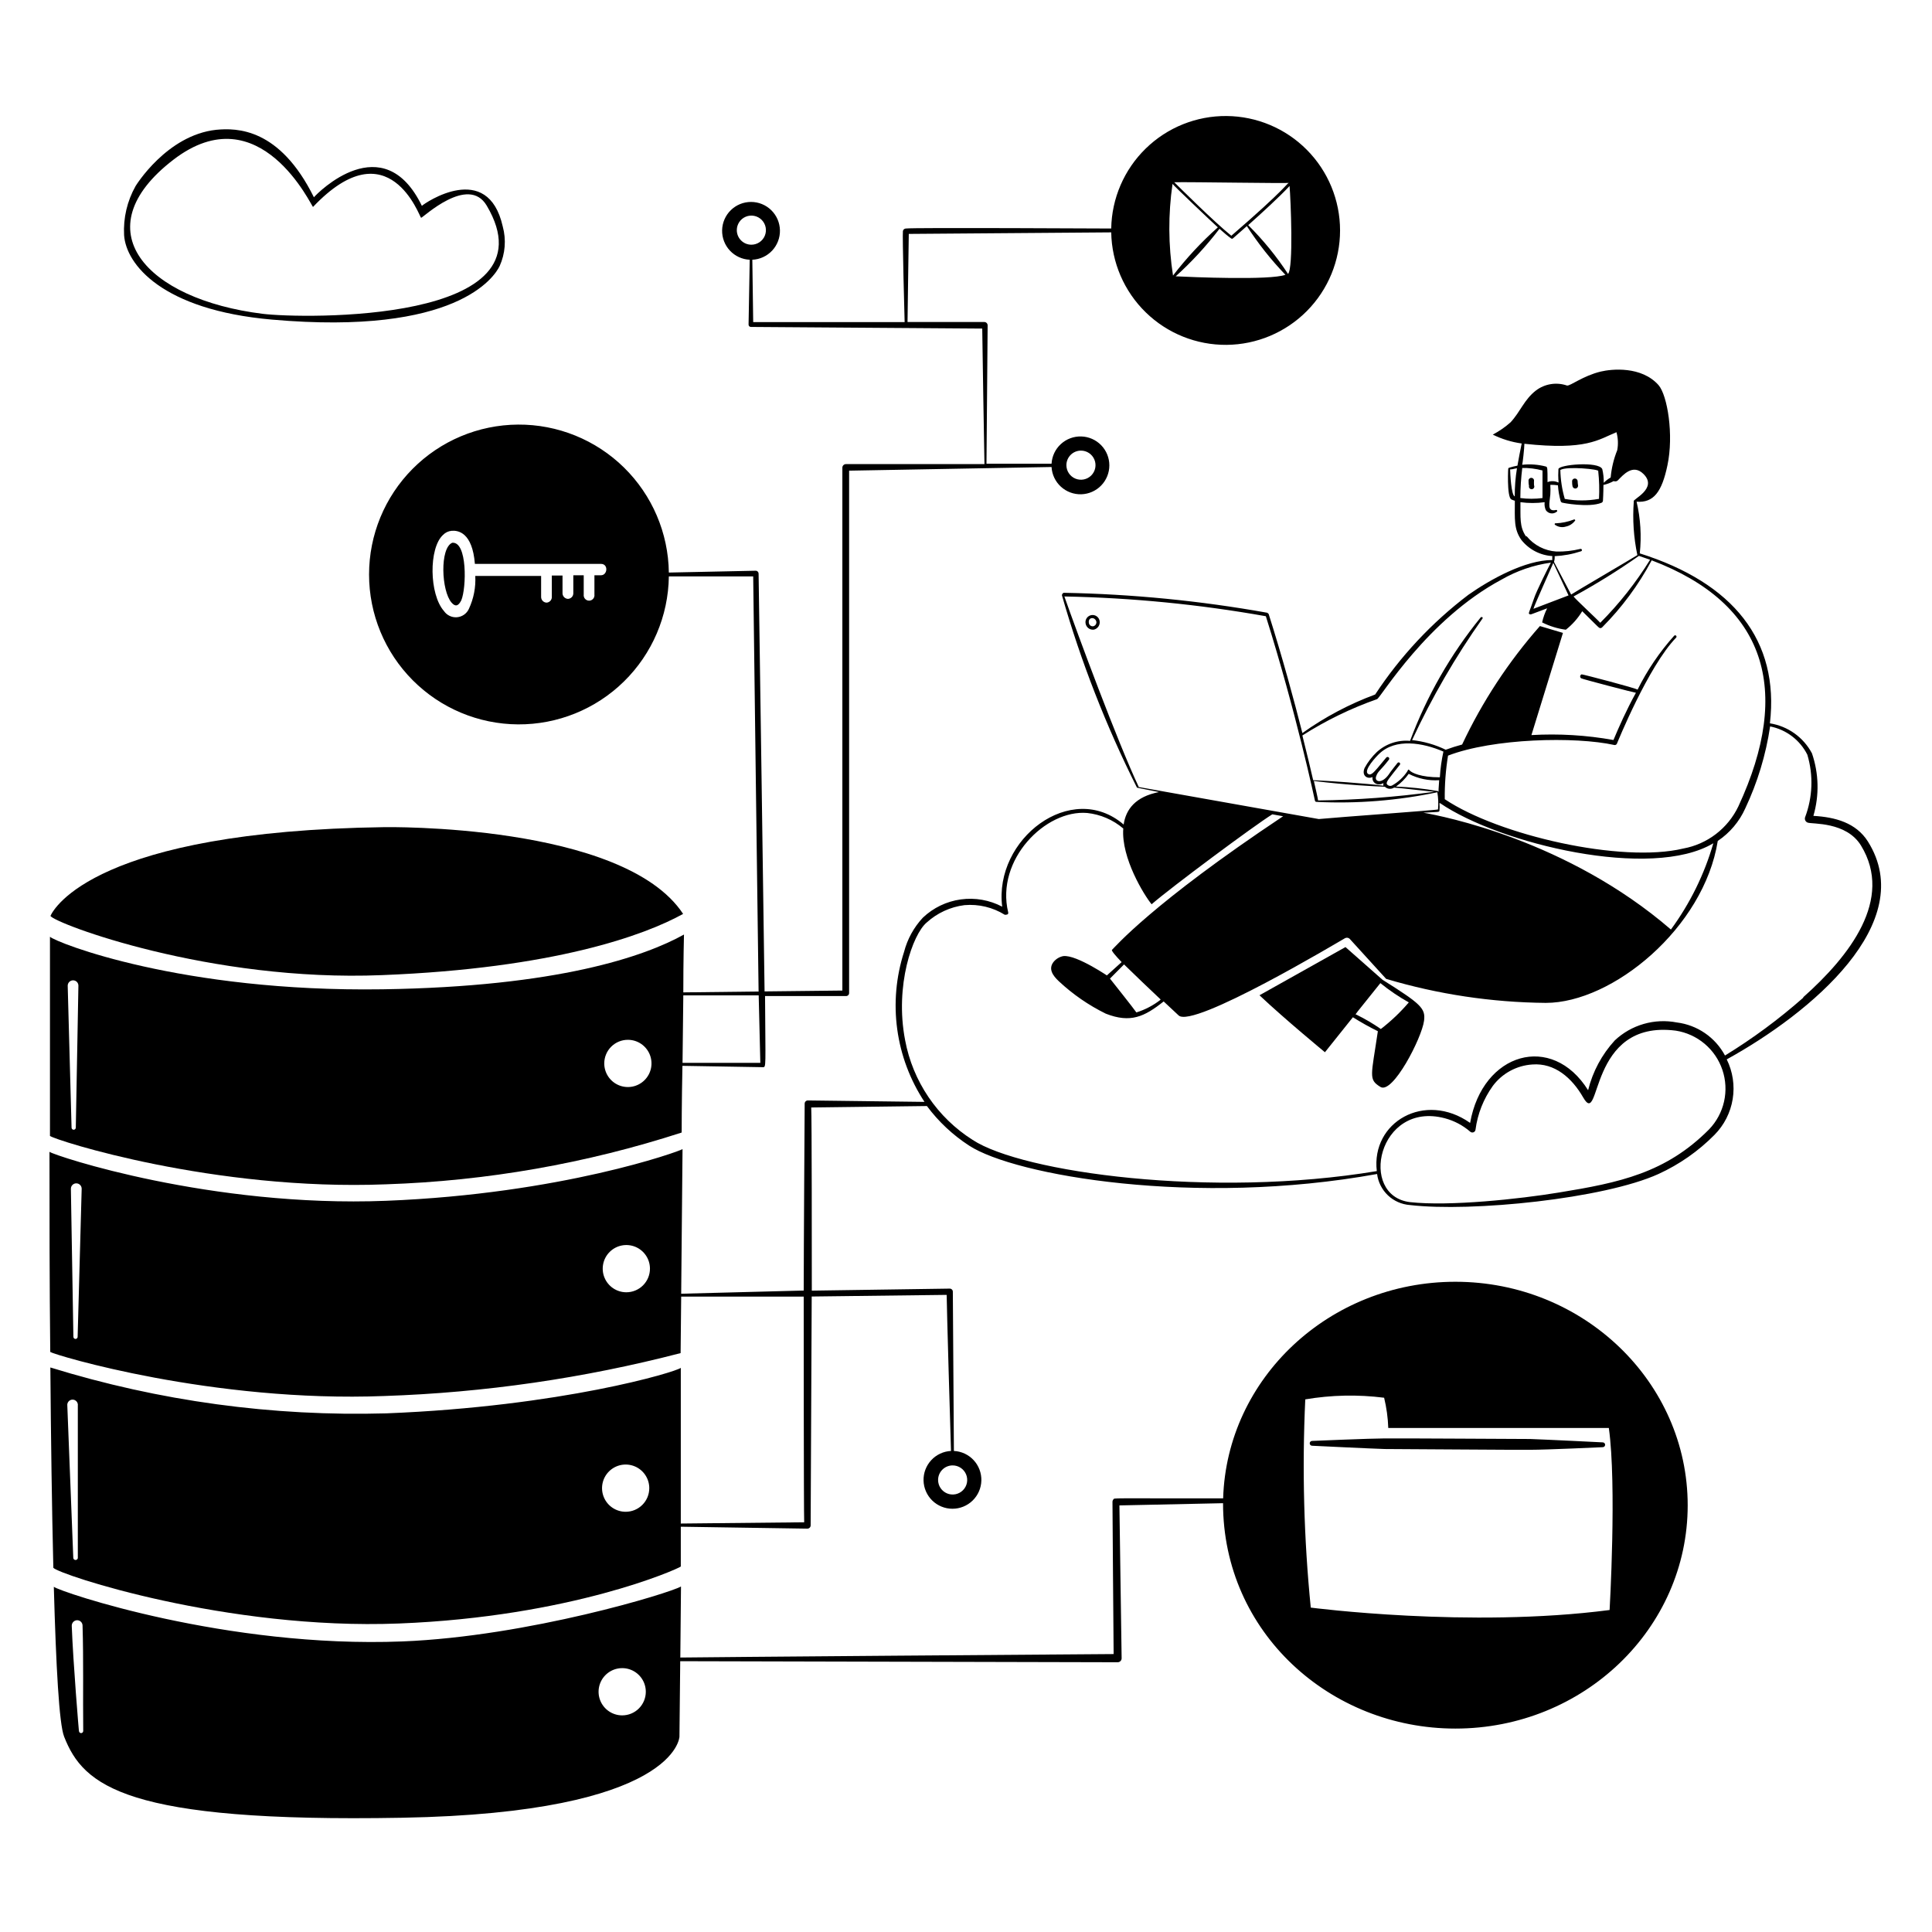 <svg width="481" height="481" viewBox="0 0 481 481" fill="none" xmlns="http://www.w3.org/2000/svg">
<path fill-rule="evenodd" clip-rule="evenodd" d="M67.711 79.571C113.671 83.627 123.103 68.939 124.399 66.227C125.791 63.136 126.062 59.656 125.167 56.387C121.447 39.827 105.775 50.531 105.031 51.251C95.431 31.451 79.063 48.035 78.151 49.115C69.607 31.835 58.951 31.835 53.839 32.315C41.479 33.635 33.751 46.331 33.751 46.331C31.657 50.048 30.667 54.286 30.895 58.547C31.375 65.747 40.279 77.171 67.711 79.571ZM43.183 39.755C64.783 23.171 77.719 51.755 77.935 51.515C96.895 31.523 104.479 54.155 104.839 54.227C105.199 54.299 116.575 43.379 121.183 51.203C138.559 80.555 75.271 79.355 65.407 78.131C36.319 74.531 20.503 57.179 43.183 39.755ZM389.839 131.099C390.726 130.916 391.517 130.422 392.071 129.707C392.311 129.563 392.071 129.203 391.831 129.347C390.397 129.903 388.881 130.219 387.343 130.283C387.289 130.264 387.23 130.267 387.178 130.292C387.126 130.316 387.087 130.361 387.067 130.415C387.048 130.469 387.052 130.528 387.076 130.58C387.101 130.632 387.145 130.672 387.199 130.691C387.579 130.956 388.014 131.131 388.472 131.202C388.93 131.273 389.398 131.237 389.839 131.099Z" fill="black"/>
<path fill-rule="evenodd" clip-rule="evenodd" d="M465.031 209.483C462.079 204.851 456.967 203.435 451.471 203.123C452.963 198.018 452.837 192.577 451.111 187.547C450.065 185.577 448.574 183.878 446.758 182.582C444.943 181.287 442.851 180.431 440.647 180.083C443.047 159.443 431.503 145.115 408.247 137.771C408.706 133.469 408.438 129.12 407.455 124.907C411.679 125.219 413.743 122.507 415.135 115.835C416.743 108.251 415.135 98.459 412.927 95.891C408.679 91.091 401.239 91.859 398.527 92.507C394.063 93.587 390.943 96.131 390.127 95.987C388.833 95.539 387.447 95.419 386.095 95.636C384.742 95.854 383.464 96.403 382.375 97.235C379.471 99.491 378.559 102.443 376.087 105.131C374.737 106.33 373.246 107.361 371.647 108.203C373.914 109.319 376.345 110.064 378.847 110.411C378.511 112.043 378.079 114.251 377.791 115.931C377.078 116.064 376.372 116.24 375.679 116.459C375.631 116.478 375.589 116.51 375.559 116.553C375.529 116.596 375.513 116.647 375.511 116.699C375.511 115.619 375.055 123.899 376.303 124.355C376.573 124.485 376.854 124.589 377.143 124.667C377.143 129.251 376.855 131.723 378.775 134.435C379.706 135.606 380.873 136.568 382.201 137.259C383.528 137.95 384.986 138.353 386.479 138.443C386.444 138.77 386.444 139.1 386.479 139.427C379.735 139.427 371.071 144.227 365.599 148.067C356.501 154.967 348.644 163.367 342.367 172.907C335.929 175.29 329.836 178.518 324.247 182.507C322.159 174.275 319.303 163.739 315.847 152.843L315.511 152.555C298.797 149.565 281.872 147.904 264.895 147.587C264.559 147.587 264.343 148.067 264.391 148.235C269.119 164.731 275.37 180.752 283.063 196.091C283.063 196.091 285.223 196.547 288.559 197.195C282.703 198.323 280.303 201.491 279.751 205.283C266.719 194.099 247.399 208.907 249.511 225.731C246.346 224.065 242.739 223.434 239.196 223.924C235.653 224.415 232.353 226.004 229.759 228.467C227.515 230.873 225.906 233.801 225.079 236.987C223.079 243.195 222.498 249.774 223.378 256.237C224.259 262.7 226.579 268.883 230.167 274.331L201.127 273.971C200.917 273.971 200.716 274.054 200.567 274.203C200.419 274.351 200.335 274.553 200.335 274.763C200.335 274.763 200.095 312.155 200.095 321.299L169.591 322.091L169.927 286.091C169.087 286.667 139.831 297.227 96.151 298.955C52.471 300.683 13.639 287.747 12.319 286.763C12.319 302.339 12.319 319.571 12.511 336.587C13.591 337.355 52.952 349.235 95.719 347.555C120.614 346.719 145.339 343.137 169.447 336.875L169.591 322.811H200.095C200.095 324.323 200.095 376.595 200.215 378.995L169.495 379.307V340.547C168.295 341.579 139.855 350.147 96.2 351.875C67.873 352.685 39.607 348.825 12.536 340.451C12.68 358.187 12.919 375.539 13.28 390.323C14.575 391.979 56.48 405.875 99.32 404.195C142.159 402.515 168.679 390.659 169.495 390.011V380.099L201.007 380.579C201.22 380.579 201.424 380.496 201.576 380.348C201.729 380.2 201.817 379.999 201.823 379.787C201.823 379.787 202.087 324.275 202.087 322.787L235.687 322.379C235.687 324.587 236.671 358.883 236.767 361.235C234.891 361.329 233.126 362.152 231.849 363.529C230.571 364.906 229.883 366.728 229.93 368.606C229.977 370.483 230.756 372.269 232.1 373.58C233.445 374.892 235.249 375.626 237.127 375.626C239.006 375.626 240.81 374.892 242.155 373.58C243.499 372.269 244.278 370.483 244.325 368.606C244.372 366.728 243.683 364.906 242.406 363.529C241.129 362.152 239.363 361.329 237.487 361.235C237.487 358.835 237.223 321.587 237.223 321.587C237.224 321.484 237.203 321.382 237.163 321.287C237.123 321.192 237.064 321.107 236.99 321.035C236.916 320.963 236.829 320.907 236.733 320.87C236.637 320.833 236.534 320.815 236.431 320.819L202.111 321.323C202.111 312.203 202.111 278.123 201.967 275.723L230.767 275.363C233.651 279.24 237.203 282.572 241.255 285.203C252.655 292.667 297.607 300.491 342.847 292.283C343.108 294.314 344.062 296.193 345.549 297.602C347.036 299.01 348.965 299.861 351.007 300.011C366.367 301.811 399.343 298.451 412.903 292.283C418.103 289.905 422.828 286.604 426.847 282.539C429.249 280.113 430.833 276.999 431.379 273.63C431.926 270.262 431.407 266.806 429.895 263.747C450.847 252.203 477.775 229.715 465.031 209.483ZM377.119 123.587C376.231 123.323 375.991 117.803 375.967 116.867C376.543 116.867 377.095 116.651 377.671 116.579C377.293 118.895 377.108 121.239 377.119 123.587ZM19.328 332.819C19.328 332.959 19.272 333.093 19.173 333.192C19.074 333.291 18.939 333.347 18.799 333.347C18.659 333.347 18.525 333.291 18.426 333.192C18.327 333.093 18.271 332.959 18.271 332.819L17.648 295.955C17.648 295.598 17.789 295.256 18.041 295.004C18.293 294.752 18.635 294.611 18.991 294.611C19.348 294.611 19.69 294.752 19.942 295.004C20.194 295.256 20.335 295.598 20.335 295.955L19.328 332.819ZM155.935 321.731C154.773 321.731 153.636 321.386 152.669 320.74C151.702 320.094 150.948 319.175 150.503 318.101C150.058 317.026 149.942 315.844 150.168 314.704C150.395 313.563 150.955 312.515 151.778 311.693C152.6 310.871 153.648 310.31 154.788 310.084C155.929 309.857 157.111 309.973 158.186 310.418C159.26 310.863 160.178 311.617 160.824 312.584C161.471 313.551 161.815 314.688 161.815 315.851C161.815 317.41 161.196 318.906 160.093 320.008C158.991 321.111 157.495 321.731 155.935 321.731ZM19.375 387.923C19.349 388.052 19.278 388.169 19.175 388.252C19.072 388.336 18.944 388.382 18.811 388.382C18.679 388.382 18.551 388.336 18.448 388.252C18.345 388.169 18.274 388.052 18.247 387.923L16.759 349.955C16.734 349.768 16.749 349.578 16.803 349.398C16.857 349.217 16.949 349.051 17.073 348.909C17.197 348.767 17.35 348.653 17.521 348.575C17.693 348.497 17.879 348.457 18.067 348.457C18.256 348.457 18.442 348.497 18.613 348.575C18.785 348.653 18.938 348.767 19.062 348.909C19.186 349.051 19.278 349.217 19.332 349.398C19.386 349.578 19.401 349.768 19.375 349.955V387.923ZM155.767 376.379C154.605 376.379 153.468 376.034 152.501 375.388C151.534 374.742 150.78 373.823 150.335 372.749C149.89 371.674 149.774 370.492 150 369.352C150.227 368.211 150.787 367.163 151.61 366.341C152.432 365.519 153.48 364.958 154.62 364.732C155.761 364.505 156.943 364.621 158.018 365.066C159.092 365.511 160.01 366.265 160.656 367.232C161.303 368.199 161.647 369.336 161.647 370.499C161.647 371.271 161.495 372.035 161.2 372.749C160.904 373.462 160.471 374.11 159.925 374.656C159.379 375.202 158.731 375.636 158.018 375.931C157.304 376.227 156.54 376.379 155.767 376.379ZM237.175 364.835C237.892 364.835 238.593 365.047 239.189 365.445C239.785 365.844 240.249 366.41 240.524 367.072C240.798 367.734 240.87 368.463 240.73 369.166C240.59 369.869 240.245 370.514 239.738 371.021C239.231 371.528 238.585 371.873 237.882 372.013C237.179 372.153 236.451 372.081 235.789 371.807C235.126 371.532 234.56 371.068 234.162 370.472C233.764 369.876 233.551 369.175 233.551 368.459C233.551 367.497 233.933 366.576 234.613 365.896C235.293 365.216 236.214 364.835 237.175 364.835ZM379.519 110.483C394.951 112.163 397.927 109.451 402.439 107.603C402.85 109.064 402.916 110.6 402.632 112.091C401.757 114.262 401.207 116.551 400.999 118.883C400.365 119.241 399.784 119.685 399.271 120.203C399.297 119.056 399.176 117.911 398.911 116.795C398.047 114.779 388.039 115.667 387.991 116.795C387.727 121.595 388.831 119.795 386.479 119.795C386.067 119.788 385.658 119.87 385.279 120.035C385.279 116.459 385.279 116.291 384.871 116.147C382.947 115.642 380.945 115.496 378.967 115.715C379.063 115.571 379.519 111.539 379.519 110.483ZM397.999 124.211C395.214 124.715 392.361 124.715 389.575 124.211C388.895 121.869 388.524 119.448 388.471 117.011C390.007 116.003 398.455 116.843 397.903 117.299C398.152 119.594 398.216 121.905 398.095 124.211H397.999ZM378.799 116.507C380.564 116.463 382.326 116.673 384.031 117.131V123.995C382.199 124.234 380.344 124.234 378.511 123.995C378.524 121.491 378.684 118.991 378.991 116.507H378.799ZM379.903 133.523C378.247 131.123 378.583 128.723 378.535 125.027C380.534 125.301 382.561 125.301 384.559 125.027C384.479 125.697 384.578 126.376 384.847 126.995C384.988 127.208 385.172 127.39 385.387 127.529C385.602 127.668 385.844 127.761 386.097 127.801C386.349 127.842 386.608 127.829 386.855 127.765C387.103 127.701 387.335 127.585 387.535 127.427C387.565 127.416 387.593 127.399 387.616 127.377C387.64 127.355 387.659 127.329 387.672 127.3C387.685 127.271 387.693 127.24 387.694 127.208C387.696 127.176 387.69 127.145 387.679 127.115C387.668 127.085 387.652 127.057 387.63 127.034C387.608 127.01 387.582 126.991 387.553 126.978C387.524 126.965 387.493 126.957 387.461 126.956C387.429 126.955 387.397 126.96 387.367 126.971C385.087 127.451 385.783 125.339 385.975 123.107C386.028 122.307 386.028 121.506 385.975 120.707C386.61 120.692 387.244 120.732 387.871 120.827C387.961 122.15 388.186 123.461 388.543 124.739C388.576 124.865 388.651 124.977 388.756 125.056C388.86 125.134 388.989 125.175 389.119 125.171C388.879 125.171 395.599 126.467 398.719 125.171C398.82 125.127 398.906 125.057 398.97 124.969C399.033 124.88 399.071 124.775 399.079 124.667C399.079 124.667 399.199 122.699 399.199 120.731C400.09 120.539 400.948 120.215 401.743 119.771C401.94 119.859 402.16 119.878 402.369 119.826C402.578 119.774 402.764 119.653 402.895 119.483C404.023 118.355 406.495 115.355 409.159 117.995C412.879 121.643 406.231 124.403 406.759 124.811C406.42 129.294 406.719 133.803 407.647 138.203C406.903 138.707 391.375 147.803 391.159 148.019L386.887 139.883C387.036 139.426 387.093 138.945 387.055 138.467C389.268 138.364 391.456 137.96 393.559 137.267C393.604 137.263 393.648 137.249 393.687 137.227C393.726 137.205 393.76 137.175 393.786 137.138C393.812 137.102 393.83 137.06 393.839 137.016C393.847 136.972 393.847 136.927 393.836 136.883C393.826 136.839 393.806 136.798 393.778 136.763C393.75 136.728 393.715 136.699 393.675 136.678C393.635 136.658 393.592 136.646 393.547 136.644C393.502 136.642 393.457 136.65 393.415 136.667C391.477 137.143 389.483 137.361 387.487 137.315C386.061 137.224 384.669 136.84 383.397 136.188C382.125 135.535 381.002 134.628 380.095 133.523H379.903ZM386.719 140.147L390.511 148.235L381.775 151.571C381.919 150.851 386.239 141.323 386.719 140.147ZM411.199 139.499C439.663 150.299 446.263 171.731 432.799 200.747C431.505 203.463 429.582 205.833 427.191 207.661C424.8 209.489 422.009 210.722 419.047 211.259C403.783 214.931 373.207 208.019 359.695 198.971C359.652 195.338 359.925 191.708 360.511 188.123C371.719 183.803 392.167 183.323 401.935 185.483C402.062 185.504 402.192 185.483 402.305 185.422C402.418 185.361 402.508 185.264 402.559 185.147C402.679 184.859 410.335 165.947 417.296 158.747C417.327 158.715 417.352 158.678 417.369 158.637C417.386 158.595 417.395 158.551 417.395 158.507C417.395 158.462 417.386 158.418 417.369 158.377C417.352 158.336 417.327 158.298 417.296 158.267C417.264 158.235 417.227 158.21 417.185 158.193C417.144 158.176 417.1 158.167 417.055 158.167C417.011 158.167 416.967 158.176 416.926 158.193C416.884 158.21 416.847 158.235 416.815 158.267C413.184 162.316 410.117 166.837 407.695 171.707C407.576 171.395 393.967 167.843 393.775 167.891C393.678 167.925 393.592 167.985 393.527 168.065C393.462 168.146 393.421 168.243 393.409 168.345C393.396 168.448 393.413 168.552 393.456 168.645C393.5 168.739 393.569 168.818 393.655 168.875C393.991 169.091 407.072 172.499 407.288 172.475C404.887 176.819 402.991 181.139 401.695 184.235C394.959 183.026 388.104 182.615 381.271 183.011L389.119 157.571L383.383 155.867C375.567 164.735 369.047 174.666 364.015 185.363C362.671 185.723 361.303 186.155 359.935 186.659C357.302 185.384 354.468 184.572 351.559 184.259C356.478 173.652 362.35 163.514 369.103 153.971C369.295 153.707 368.815 153.467 368.623 153.731C361.135 162.947 355.201 173.323 351.055 184.451C349.558 184.312 348.047 184.489 346.621 184.968C345.196 185.448 343.886 186.22 342.775 187.235C341.555 188.393 340.526 189.737 339.727 191.219C338.911 193.211 340.543 194.051 341.719 193.451C341.479 194.795 342.943 195.851 344.431 194.963C344.369 195.174 344.369 195.399 344.431 195.611C340.303 195.059 330.319 194.363 326.935 194.243C326.287 191.459 325.399 187.643 324.247 183.107C330.08 179.387 336.321 176.351 342.847 174.059C343.711 173.747 355.279 154.211 373.831 144.299C377.618 142.114 381.79 140.68 386.119 140.075C385.471 141.275 382.519 147.131 381.919 148.979C380.719 152.531 380.407 152.723 380.791 152.891C381.175 153.059 380.791 153.083 385.183 151.451C384.625 152.563 384.206 153.74 383.935 154.955C385.786 155.892 387.782 156.509 389.839 156.779C391.464 155.498 392.845 153.938 393.919 152.171C398.287 156.491 398.071 156.347 398.431 156.371C398.517 156.375 398.602 156.359 398.681 156.326C398.76 156.293 398.831 156.242 398.887 156.179C403.771 151.271 407.91 145.676 411.175 139.571L411.199 139.499ZM410.815 139.355C407.296 145.046 403.133 150.313 398.407 155.051C397.615 154.139 392.287 149.243 391.759 148.499C397.371 145.442 402.803 142.068 408.031 138.395L410.815 139.355ZM347.551 195.827C348.78 194.959 349.852 193.887 350.719 192.659C353.058 193.863 355.679 194.41 358.303 194.243C357.967 198.443 358.303 197.003 357.991 196.955C354.541 196.343 351.053 195.966 347.551 195.827ZM327.103 194.435C335.503 195.467 342.535 195.779 344.791 195.875C345.092 196.162 345.48 196.339 345.894 196.378C346.308 196.418 346.722 196.316 347.071 196.091C347.959 196.091 356.119 197.075 357.127 197.123C347.525 198.44 337.851 199.161 328.159 199.283C328.183 199.115 327.247 195.011 327.103 194.435ZM345.127 188.603L343.015 191.147C342.223 192.011 341.359 193.211 340.615 192.683C339.295 191.867 342.751 188.243 343.375 187.667C347.431 183.755 354.199 184.883 359.359 187.115C358.899 189.225 358.602 191.367 358.471 193.523C353.671 193.523 351.487 192.395 350.983 191.843C350.479 191.291 350.551 191.843 350.359 192.059C349.406 193.5 348.123 194.693 346.615 195.539C346.39 195.659 346.127 195.692 345.879 195.63C345.63 195.568 345.414 195.415 345.271 195.203C345.031 194.603 345.919 193.715 348.511 190.403C348.572 190.326 348.6 190.229 348.588 190.132C348.577 190.035 348.528 189.947 348.451 189.887C348.375 189.826 348.278 189.799 348.181 189.81C348.084 189.821 347.996 189.87 347.935 189.947C348.127 189.707 345.991 192.347 345.727 192.851C343.999 195.251 342.127 194.651 342.607 193.283C343.087 191.915 343.591 191.987 345.775 189.155C345.849 189.069 345.885 188.957 345.876 188.845C345.867 188.732 345.813 188.628 345.727 188.555C345.642 188.481 345.53 188.445 345.418 188.454C345.305 188.463 345.201 188.517 345.127 188.603ZM358.375 201.827C358.434 201.204 358.434 200.577 358.375 199.955H358.519C373.471 210.155 411.199 219.155 426.559 209.939C424.332 217.665 420.757 224.937 415.999 231.419C390.223 209.171 359.167 203.171 354.343 202.331C358.399 202.115 358.279 202.211 358.375 201.827ZM283.519 195.947C278.143 184.499 268.351 158.051 264.991 148.499C281.814 148.826 298.586 150.471 315.151 153.419C322.687 177.299 327.367 199.307 327.367 199.307C327.38 199.404 327.429 199.493 327.504 199.556C327.58 199.619 327.677 199.65 327.775 199.643C337.861 200.131 347.967 199.325 357.847 197.243C358.084 198.654 358.14 200.089 358.015 201.515C358.015 201.683 333.343 203.435 328.327 203.915L283.519 195.947ZM425.503 281.171C414.703 292.043 403.183 294.443 388.135 296.891C378.247 298.523 360.871 300.371 351.079 299.291C338.047 297.755 343.111 273.995 359.719 278.411C362.05 279.028 364.209 280.169 366.031 281.747C366.14 281.845 366.273 281.911 366.417 281.939C366.561 281.966 366.71 281.952 366.846 281.9C366.983 281.848 367.103 281.759 367.192 281.643C367.281 281.527 367.336 281.388 367.351 281.243C367.865 277.32 369.341 273.585 371.647 270.371C372.802 268.819 374.28 267.536 375.979 266.612C377.678 265.688 379.557 265.144 381.487 265.019C387.079 264.587 391.375 268.379 394.159 273.227C398.719 281.171 395.167 253.763 417.199 256.595C419.844 257.003 422.326 258.13 424.374 259.852C426.423 261.574 427.959 263.825 428.815 266.361C429.672 268.896 429.816 271.618 429.232 274.229C428.648 276.841 427.358 279.242 425.503 281.171ZM448.951 248.387C442.883 253.74 436.363 258.558 429.463 262.787C428.268 260.554 426.555 258.641 424.466 257.209C422.378 255.776 419.977 254.866 417.463 254.555C414.721 254.024 411.893 254.152 409.21 254.928C406.527 255.704 404.067 257.106 402.031 259.019C398.808 262.53 396.522 266.798 395.383 271.427C386.383 257.027 369.103 262.019 366.007 279.563C354.727 271.619 341.335 279.347 342.775 291.563C301.615 298.427 254.455 291.899 242.143 283.787C237.788 281.027 234.048 277.399 231.158 273.129C228.267 268.859 226.288 264.04 225.343 258.971C222.703 245.315 227.263 232.571 230.695 229.691C233.316 227.305 236.611 225.787 240.127 225.347C243.643 225.044 247.162 225.886 250.159 227.747C250.567 227.747 251.143 227.747 250.999 227.123C247.855 214.067 260.263 201.515 270.679 202.403C273.992 202.76 277.119 204.106 279.655 206.267C279.103 213.611 284.887 222.923 286.711 225.131C291.511 220.955 312.295 205.499 316.759 202.739L319.447 203.219C286.735 224.987 277.495 235.883 276.847 236.483C276.655 236.675 277.663 237.875 279.247 239.531C278.983 239.795 276.295 242.171 275.575 242.843C276.751 243.659 268.039 237.563 264.679 238.043C263.734 238.237 262.885 238.754 262.279 239.507C260.959 241.235 262.087 242.867 263.623 244.307C267.1 247.557 271.038 250.275 275.311 252.371C281.455 254.771 284.911 253.139 289.711 249.323L293.407 252.779C296.839 256.307 333.775 234.179 334.855 233.579C335.048 233.472 335.271 233.432 335.489 233.467C335.706 233.502 335.906 233.609 336.055 233.771L345.103 243.707C358.006 247.551 371.385 249.562 384.847 249.683C401.455 249.683 424.207 231.035 427.663 209.363C430.657 207.361 433.027 204.559 434.503 201.275C437.558 194.807 439.644 187.925 440.695 180.851C442.673 181.241 444.535 182.077 446.14 183.296C447.746 184.514 449.052 186.083 449.96 187.883C451.49 192.995 451.296 198.468 449.407 203.459C449.315 203.723 449.332 204.013 449.453 204.265C449.575 204.517 449.791 204.71 450.055 204.803C451.159 205.211 459.655 204.515 463.327 210.515C471.487 223.883 460.519 237.971 448.951 248.267V248.387ZM288.919 248.915C287.125 250.315 285.092 251.38 282.919 252.059C281.935 250.667 277.423 245.003 276.343 243.635L279.847 240.107C282.845 243.03 285.869 245.927 288.919 248.795V248.915Z" fill="black"/>
<path fill-rule="evenodd" clip-rule="evenodd" d="M362.335 319.115C330.991 319.115 305.431 343.115 304.519 373.043C275.551 373.043 277.591 372.923 277.207 373.283C277.055 373.455 276.97 373.677 276.967 373.907C276.967 373.907 277.207 408.635 277.255 411.803C273.151 411.803 172.735 412.595 169.375 412.667L169.543 394.979C166.879 396.587 131.527 407.411 100.183 408.659C56.504 410.387 14.935 396.323 13.399 395.051C13.951 414.875 14.719 429.251 15.967 432.371C20.767 444.611 31.232 453.803 100.111 452.555C168.583 451.331 169.159 432.371 169.159 432.371L169.351 413.579C172.711 413.579 278.263 413.843 278.263 413.843C278.524 413.843 278.775 413.739 278.959 413.555C279.144 413.37 279.247 413.12 279.247 412.859C279.247 412.859 278.743 376.859 278.695 374.795L304.495 374.243C304.495 406.451 331.231 430.355 362.335 430.355C394.255 430.355 420.175 405.443 420.175 374.771C420.175 344.099 394.255 319.115 362.335 319.115ZM20.719 430.955C20.719 431.095 20.664 431.229 20.565 431.328C20.466 431.427 20.331 431.483 20.191 431.483C20.051 431.483 19.917 431.427 19.818 431.328C19.719 431.229 19.663 431.095 19.663 430.955C19.663 431.579 18.199 413.843 17.863 404.771C17.857 404.416 17.988 404.072 18.23 403.813C18.472 403.553 18.805 403.397 19.159 403.379C19.336 403.372 19.512 403.401 19.678 403.462C19.843 403.524 19.995 403.618 20.124 403.738C20.253 403.859 20.358 404.003 20.431 404.164C20.504 404.325 20.545 404.498 20.551 404.675C20.815 413.291 20.623 422.339 20.719 430.955ZM154.903 427.067C153.741 427.067 152.604 426.722 151.637 426.076C150.67 425.43 149.916 424.511 149.471 423.437C149.026 422.362 148.91 421.18 149.136 420.04C149.363 418.899 149.923 417.851 150.746 417.029C151.568 416.207 152.616 415.647 153.756 415.42C154.897 415.193 156.079 415.309 157.154 415.754C158.228 416.199 159.146 416.953 159.792 417.92C160.439 418.887 160.783 420.024 160.783 421.187C160.783 422.746 160.164 424.242 159.061 425.345C157.959 426.447 156.463 427.067 154.903 427.067ZM400.735 400.835C365.791 405.395 326.335 400.235 326.335 400.235C324.617 383.011 324.16 365.685 324.967 348.395C331.456 347.294 338.071 347.157 344.599 347.987C345.199 350.457 345.545 352.982 345.631 355.523H400.543C402.535 369.659 400.735 400.835 400.735 400.835ZM95.096 242.771C137.887 241.091 160.519 232.835 170.071 227.531C155.167 204.899 95.671 205.931 95.671 205.931C23.912 206.939 13.423 226.115 12.559 228.035C13.687 229.931 52.303 244.523 95.096 242.771ZM112.591 135.131C109.471 136.427 109.855 147.131 112.447 150.059C113.407 151.139 114.127 150.875 114.847 149.459C116.143 146.387 116.383 134.771 112.591 135.131Z" fill="black"/>
<path fill-rule="evenodd" clip-rule="evenodd" d="M96.127 294.851C121.138 294.02 145.907 289.681 169.711 281.963C169.711 281.963 169.711 274.475 169.903 265.355L189.919 265.691C190.783 265.691 190.567 265.859 190.471 247.979H210.607C210.707 247.985 210.807 247.972 210.901 247.939C210.996 247.906 211.082 247.854 211.156 247.787C211.23 247.72 211.29 247.638 211.332 247.547C211.373 247.457 211.396 247.359 211.399 247.259V117.179L261.799 116.267C261.906 118.138 262.737 119.894 264.118 121.162C265.498 122.429 267.318 123.109 269.192 123.056C271.065 123.003 272.844 122.221 274.151 120.877C275.457 119.533 276.188 117.733 276.188 115.859C276.188 113.984 275.457 112.184 274.151 110.84C272.844 109.496 271.065 108.715 269.192 108.662C267.318 108.608 265.498 109.288 264.118 110.556C262.737 111.823 261.906 113.579 261.799 115.451H245.599C245.599 114.899 245.887 80.963 245.887 80.963C245.882 80.762 245.804 80.571 245.666 80.425C245.529 80.279 245.343 80.188 245.143 80.171H225.943C225.943 77.771 226.255 59.579 226.255 58.235L276.655 57.851C276.782 65.364 279.872 72.522 285.252 77.768C290.631 83.013 297.866 85.921 305.379 85.858C312.893 85.794 320.077 82.765 325.368 77.43C330.659 72.094 333.627 64.885 333.627 57.371C333.627 49.857 330.659 42.647 325.368 37.312C320.077 31.976 312.893 28.947 305.379 28.884C297.866 28.82 290.631 31.728 285.252 36.974C279.872 42.219 276.782 49.378 276.655 56.891C275.167 56.891 227.215 56.627 225.559 56.891C225.375 56.888 225.196 56.953 225.055 57.072C224.914 57.191 224.82 57.356 224.791 57.539C224.647 58.571 225.175 79.139 225.223 80.195H187.519L187.303 64.667C189.183 64.582 190.955 63.765 192.24 62.39C193.524 61.016 194.22 59.193 194.178 57.312C194.135 55.431 193.358 53.641 192.013 52.326C190.668 51.011 188.861 50.274 186.979 50.274C185.098 50.274 183.291 51.011 181.946 52.326C180.601 53.641 179.824 55.431 179.781 57.312C179.739 59.193 180.435 61.016 181.719 62.39C183.004 63.765 184.776 64.582 186.655 64.667L186.367 80.795C186.364 80.872 186.377 80.95 186.404 81.022C186.432 81.095 186.474 81.162 186.527 81.218C186.581 81.274 186.646 81.318 186.717 81.349C186.789 81.379 186.866 81.395 186.943 81.395L244.543 81.803C244.543 83.579 245.071 114.971 245.095 115.547H210.607C210.372 115.547 210.146 115.64 209.98 115.807C209.813 115.973 209.719 116.199 209.719 116.435V246.611L190.351 246.827C190.351 244.907 188.863 142.787 188.863 142.787C188.86 142.692 188.839 142.599 188.8 142.513C188.76 142.427 188.705 142.349 188.636 142.284C188.567 142.22 188.485 142.169 188.397 142.136C188.308 142.103 188.214 142.087 188.119 142.091L166.519 142.547C166.393 132.691 162.372 123.286 155.336 116.384C148.3 109.482 138.819 105.644 128.963 105.707C119.106 105.771 109.676 109.731 102.729 116.722C95.782 123.714 91.882 133.17 91.882 143.027C91.882 152.883 95.782 162.339 102.729 169.331C109.676 176.323 119.106 180.283 128.963 180.346C138.819 180.409 148.3 176.571 155.336 169.669C162.372 162.767 166.393 153.362 166.519 143.507H187.519C187.519 145.307 188.839 244.907 188.863 246.851L170.119 247.067C170.119 238.907 170.287 232.667 170.287 232.667C160.543 238.091 138.919 245.651 95.216 246.299C45.224 247.043 14.047 234.707 12.44 233.219V282.803C13.711 283.883 53.336 296.555 96.127 294.851ZM269.119 112.187C269.836 112.187 270.537 112.399 271.133 112.797C271.729 113.196 272.193 113.762 272.468 114.424C272.742 115.086 272.814 115.815 272.674 116.518C272.534 117.221 272.189 117.866 271.682 118.373C271.175 118.88 270.529 119.225 269.826 119.365C269.123 119.505 268.395 119.433 267.733 119.159C267.07 118.885 266.504 118.42 266.106 117.824C265.708 117.228 265.495 116.527 265.495 115.811C265.495 114.85 265.877 113.928 266.557 113.248C267.237 112.569 268.158 112.187 269.119 112.187ZM292.711 68.795C296.698 65.192 300.345 61.232 303.607 56.963C304.711 57.947 305.719 58.811 306.511 59.363C306.574 59.409 306.65 59.435 306.727 59.435C306.805 59.435 306.881 59.409 306.943 59.363L310.423 56.291C313.225 60.631 316.44 64.69 320.023 68.411C316.279 69.827 296.623 68.987 292.711 68.795ZM320.671 68.195C317.8 63.812 314.478 59.742 310.759 56.051C314.023 53.147 318.559 48.995 321.055 46.307C321.343 49.643 322.063 66.827 320.671 68.195ZM320.959 45.515C320.431 45.515 320.527 46.643 306.559 58.691C302.311 55.283 293.047 46.067 292.351 45.371C296.359 45.275 320.815 45.707 320.959 45.515ZM291.919 45.779C292.135 46.163 301.375 54.947 303.199 56.603C299.111 60.244 295.375 64.262 292.039 68.603C290.86 61.043 290.819 53.35 291.919 45.779ZM183.439 57.299C183.439 56.582 183.652 55.881 184.05 55.285C184.448 54.689 185.014 54.225 185.677 53.951C186.339 53.676 187.067 53.605 187.77 53.744C188.473 53.884 189.119 54.229 189.626 54.736C190.133 55.243 190.478 55.889 190.618 56.592C190.758 57.295 190.686 58.023 190.412 58.685C190.137 59.348 189.673 59.914 189.077 60.312C188.481 60.71 187.78 60.923 187.063 60.923C186.588 60.923 186.116 60.829 185.677 60.647C185.237 60.465 184.837 60.198 184.501 59.861C184.164 59.525 183.897 59.125 183.715 58.685C183.533 58.246 183.439 57.775 183.439 57.299ZM149.623 143.219H147.991V148.019C148.017 148.209 148.002 148.402 147.946 148.585C147.891 148.769 147.797 148.938 147.671 149.083C147.545 149.227 147.389 149.342 147.215 149.422C147.041 149.501 146.851 149.542 146.659 149.542C146.468 149.542 146.278 149.501 146.104 149.422C145.929 149.342 145.774 149.227 145.648 149.083C145.522 148.938 145.428 148.769 145.373 148.585C145.317 148.402 145.302 148.209 145.327 148.019V143.219H142.735V147.635C142.745 147.819 142.718 148.004 142.655 148.178C142.593 148.353 142.496 148.513 142.371 148.649C142.246 148.785 142.095 148.895 141.926 148.972C141.758 149.05 141.576 149.093 141.391 149.099C141.205 149.089 141.023 149.044 140.855 148.964C140.686 148.884 140.536 148.772 140.411 148.634C140.286 148.495 140.19 148.334 140.127 148.158C140.065 147.983 140.038 147.797 140.047 147.611V143.291H137.383V148.523C137.4 148.709 137.378 148.898 137.32 149.076C137.262 149.254 137.169 149.419 137.045 149.56C136.922 149.701 136.772 149.816 136.603 149.897C136.434 149.979 136.251 150.026 136.063 150.035C135.692 150.016 135.343 149.852 135.091 149.578C134.84 149.304 134.706 148.942 134.719 148.571V143.387H118.327C118.479 146.203 117.935 149.014 116.743 151.571C116.483 152.151 116.073 152.651 115.555 153.02C115.037 153.388 114.43 153.612 113.797 153.669C113.164 153.725 112.527 153.611 111.953 153.339C111.378 153.068 110.886 152.648 110.527 152.123C106.855 147.971 106.711 136.475 110.287 133.187C110.853 132.598 111.611 132.232 112.423 132.155C114.031 132.011 117.607 132.515 118.231 140.387H149.599C151.519 140.363 151.279 143.219 149.623 143.219ZM170.119 247.811H188.887C189.079 256.379 189.247 262.643 189.295 264.611H169.927C169.975 259.043 170.047 253.163 170.119 247.811ZM156.319 258.875C157.483 258.875 158.621 259.22 159.589 259.867C160.556 260.515 161.31 261.434 161.754 262.51C162.198 263.586 162.313 264.769 162.085 265.911C161.856 267.052 161.293 268.1 160.469 268.921C159.644 269.742 158.594 270.3 157.452 270.525C156.31 270.749 155.127 270.629 154.053 270.18C152.979 269.731 152.062 268.974 151.419 268.004C150.776 267.034 150.435 265.895 150.439 264.731C150.446 263.175 151.068 261.686 152.17 260.588C153.272 259.491 154.764 258.875 156.319 258.875ZM18.872 280.739C18.872 280.879 18.816 281.013 18.717 281.112C18.618 281.211 18.483 281.267 18.343 281.267C18.203 281.267 18.069 281.211 17.97 281.112C17.871 281.013 17.816 280.879 17.816 280.739L16.855 245.411C16.855 245.058 16.994 244.72 17.241 244.469C17.488 244.217 17.823 244.073 18.175 244.067C18.351 244.064 18.525 244.095 18.688 244.16C18.851 244.225 18.999 244.322 19.124 244.445C19.25 244.568 19.349 244.714 19.417 244.876C19.485 245.038 19.52 245.211 19.52 245.387L18.872 280.739ZM399.031 359.099C399.031 359.099 385.111 358.403 380.935 358.259C378.535 358.259 347.623 358.067 344.767 358.115C341.407 358.115 326.671 358.739 326.671 358.739C326.512 358.739 326.36 358.802 326.247 358.914C326.135 359.027 326.071 359.18 326.071 359.339C326.071 359.498 326.135 359.65 326.247 359.763C326.36 359.875 326.512 359.939 326.671 359.939C326.671 359.939 341.407 360.659 344.767 360.755C347.599 360.755 378.631 360.995 380.935 360.947C385.087 360.947 399.007 360.299 399.007 360.299C399.167 360.302 399.32 360.242 399.435 360.131C399.55 360.021 399.616 359.87 399.619 359.711C399.623 359.552 399.562 359.398 399.452 359.283C399.342 359.168 399.191 359.102 399.031 359.099Z" fill="black"/>
<path fill-rule="evenodd" clip-rule="evenodd" d="M270.271 155.219C270.348 155.697 270.61 156.127 271.001 156.414C271.392 156.701 271.88 156.824 272.359 156.755C272.815 156.641 273.212 156.361 273.474 155.971C273.736 155.581 273.843 155.108 273.775 154.643C273.743 154.408 273.663 154.183 273.542 153.98C273.42 153.776 273.26 153.599 273.069 153.459C272.878 153.319 272.662 153.218 272.431 153.163C272.201 153.107 271.962 153.099 271.729 153.137C271.495 153.176 271.271 153.26 271.071 153.386C270.871 153.512 270.698 153.677 270.562 153.871C270.426 154.065 270.33 154.284 270.281 154.516C270.231 154.747 270.228 154.986 270.271 155.219ZM272.191 155.915C272.063 155.935 271.933 155.929 271.807 155.897C271.681 155.866 271.563 155.809 271.46 155.73C271.357 155.652 271.271 155.553 271.207 155.441C271.143 155.328 271.102 155.203 271.087 155.075C270.847 153.563 272.695 153.515 272.959 154.811C272.99 155.057 272.928 155.306 272.786 155.509C272.645 155.713 272.433 155.857 272.191 155.915ZM381.919 120.827C381.896 120.395 381.896 119.962 381.919 119.531C381.889 119.371 381.805 119.227 381.68 119.124C381.555 119.02 381.398 118.963 381.235 118.963C381.073 118.963 380.916 119.02 380.791 119.124C380.666 119.227 380.581 119.371 380.551 119.531C380.551 119.987 380.551 120.467 380.671 120.947C380.642 121.052 380.639 121.162 380.662 121.269C380.685 121.376 380.733 121.475 380.803 121.559C380.873 121.643 380.963 121.708 381.064 121.749C381.165 121.791 381.274 121.807 381.383 121.797C381.492 121.786 381.596 121.749 381.687 121.69C381.779 121.63 381.854 121.548 381.907 121.453C381.96 121.357 381.988 121.251 381.991 121.141C381.993 121.032 381.968 120.924 381.919 120.827ZM392.767 119.699C392.737 119.539 392.653 119.395 392.528 119.292C392.403 119.188 392.246 119.131 392.083 119.131C391.921 119.131 391.764 119.188 391.639 119.292C391.514 119.395 391.429 119.539 391.399 119.699C391.399 120.179 391.399 120.635 391.519 121.115C391.564 121.279 391.666 121.421 391.808 121.514C391.949 121.608 392.12 121.647 392.288 121.623C392.456 121.599 392.61 121.515 392.72 121.386C392.831 121.257 392.89 121.092 392.887 120.923C392.826 120.517 392.786 120.108 392.767 119.699ZM344.191 243.923L334.975 235.787L313.567 247.787C319.759 253.643 329.863 261.971 329.863 261.971L336.823 253.259C338.834 254.526 340.909 255.687 343.039 256.739C341.383 267.971 340.639 268.739 343.687 270.611C346.735 272.483 353.983 258.419 354.535 254.147C354.943 251.051 353.815 249.971 344.191 243.923ZM343.783 256.187C341.817 254.819 339.747 253.607 337.591 252.563C337.351 252.563 336.991 253.091 343.663 244.763C345.882 246.561 348.251 248.167 350.743 249.563C348.658 252.005 346.326 254.225 343.783 256.187Z" fill="black"/>
</svg>
